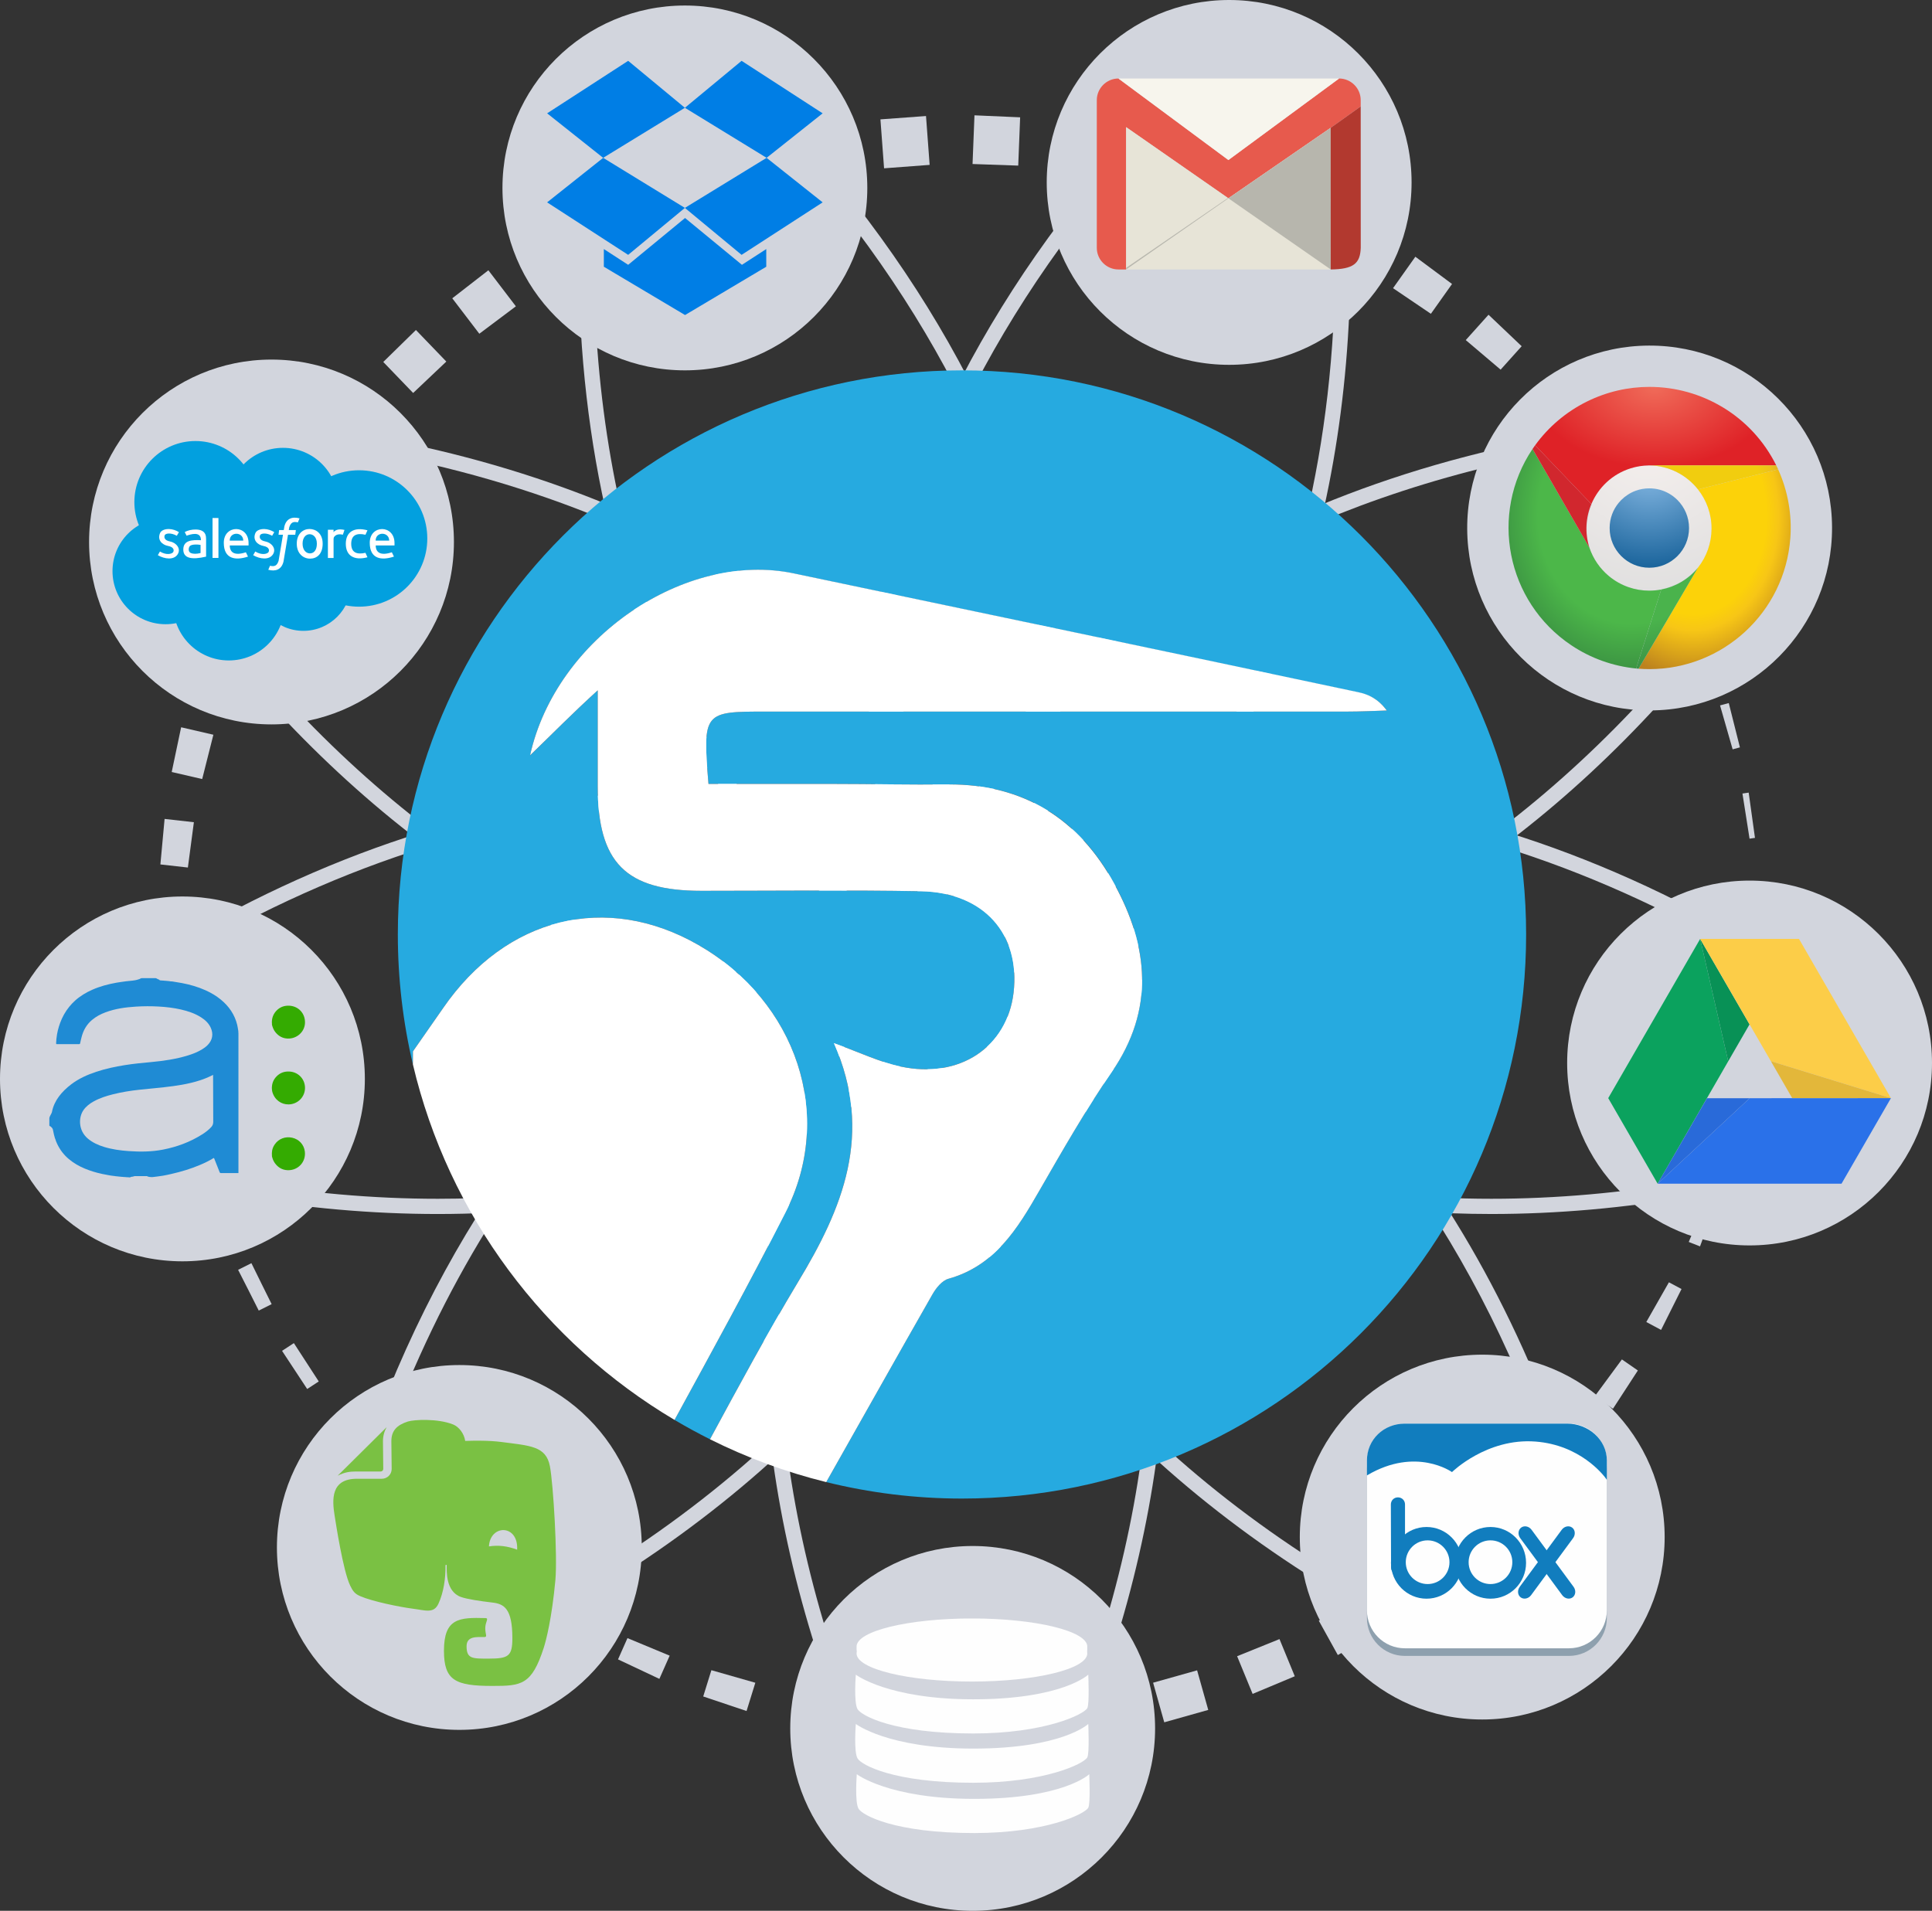 <svg xmlns="http://www.w3.org/2000/svg" width="507.345" height="501.818" viewBox="0 0 507.345 501.818" enable-background="new 0 0 562.709 560"><rect x="0" y="0" width="507.345" height="501.818" fill="#333333" stroke="none"/><g transform="translate(-35.25 -22.125)"><path d="m 385.867,90.395 c 0.006,48.49 -11.064,92.369 -28.832,123.968 -8.878,15.801 -19.424,28.521 -31.026,37.25 -11.61,8.731 -24.231,13.48 -37.454,13.484 C 275.332,265.094 262.711,260.344 251.1,251.613 233.693,238.525 218.678,216.431 208.072,188.481 197.46,160.536 191.24,126.763 191.241,90.395 h -4 c 0.005,49.1 11.167,93.572 29.345,125.927 9.093,16.176 19.947,29.332 32.108,38.487 12.153,9.152 25.658,14.292 39.86,14.288 14.201,0.003 27.706,-5.136 39.859,-14.288 18.238,-13.737 33.551,-36.454 44.361,-64.908 10.805,-28.458 17.091,-62.681 17.092,-99.506 h -3.999 z" fill="#d2d5dd"/><path d="m 249.518,69.184 c 19.562,23.312 34.621,48.03 44.775,72.02 10.157,23.987 15.403,47.246 15.4,67.597 0,12.077 -1.844,23.123 -5.566,32.71 -3.725,9.59 -9.312,17.72 -16.857,24.055 -11.179,9.375 -25.522,13.859 -41.921,13.865 -21.507,0.007 -46.474,-7.789 -71.685,-22.361 -25.213,-14.566 -50.669,-35.884 -73.237,-62.782 l -3.064,2.571 c 22.854,27.234 48.637,48.845 74.3,63.675 25.667,14.823 51.215,22.89 73.686,22.897 17.113,0.006 32.486,-4.722 44.492,-14.801 8.102,-6.795 14.084,-15.534 18.017,-25.671 3.935,-10.14 5.836,-21.677 5.837,-34.158 C 313.692,187.766 308.3,164.032 297.978,139.645 287.654,115.259 272.39,90.219 252.584,66.614 l -3.066,2.57 z" fill="#d2d5dd"/><path d="m 131.435,140.578 c 44.841,7.902 83.983,24.712 111.802,45.767 13.91,10.523 24.984,22.104 32.551,34.113 7.57,12.014 11.632,24.431 11.632,36.726 0,3.196 -0.274,6.387 -0.835,9.566 -1.865,10.563 -6.734,20.183 -14.171,28.742 -11.148,12.831 -28.109,23.225 -49.097,30.378 -20.984,7.156 -45.972,11.077 -73.088,11.076 -16.856,0 -34.536,-1.514 -52.591,-4.697 l -0.694,3.939 c 18.281,3.223 36.189,4.758 53.285,4.758 36.669,-0.005 69.599,-7.047 94.483,-19.716 12.44,-6.338 22.874,-14.09 30.721,-23.114 7.845,-9.021 13.094,-19.332 15.091,-30.671 0.602,-3.41 0.896,-6.835 0.896,-10.261 0,-13.189 -4.362,-26.348 -12.248,-38.858 -11.837,-18.771 -31.591,-36.155 -56.873,-50.388 -25.285,-14.228 -56.117,-25.293 -90.17,-31.298 l -0.694,3.938 z" fill="#d2d5dd"/><path d="m 86.869,271.172 c 42.729,-24.677 87.06,-37.033 123.682,-37.026 17.677,-10e-4 33.545,2.875 46.569,8.559 13.03,5.689 23.204,14.143 29.702,25.391 5.162,8.945 7.628,19.011 7.63,29.866 0.015,22.363 -10.574,48.079 -29.716,73.053 -19.129,24.976 -46.757,49.197 -80.554,68.709 l 2,3.465 c 34.22,-19.761 62.228,-44.287 81.729,-69.741 19.489,-25.457 30.526,-51.854 30.541,-75.485 0.003,-11.458 -2.621,-22.267 -8.165,-31.866 -6.974,-12.084 -17.909,-21.105 -31.567,-27.058 -13.664,-5.958 -30.062,-8.891 -48.169,-8.893 -37.51,0.007 -82.408,12.585 -125.682,37.562 l 2,3.464 z" fill="#d2d5dd"/><path d="m 136.675,399.86 c 14.509,-39.873 35.773,-73.53 59.294,-97.141 11.758,-11.807 24.076,-21.1 36.365,-27.421 12.291,-6.325 24.538,-9.675 36.192,-9.673 6.659,0 13.13,1.09 19.345,3.351 7.926,2.886 14.95,7.501 21.064,13.625 9.168,9.181 16.274,21.778 21.078,36.916 4.805,15.134 7.303,32.793 7.302,52.021 10e-4,29.136 -5.732,61.866 -17.753,94.889 l 3.76,1.367 c 12.168,-33.437 17.992,-66.598 17.993,-96.256 -0.003,-26.097 -4.504,-49.488 -13.248,-67.989 -4.374,-9.248 -9.814,-17.275 -16.301,-23.773 -6.484,-6.498 -14.021,-11.462 -22.528,-14.557 -6.666,-2.427 -13.617,-3.593 -20.712,-3.593 -12.427,0.001 -25.287,3.564 -38.022,10.117 -19.105,9.835 -37.969,26.397 -54.837,48.052 -16.865,21.657 -31.729,48.419 -42.75,78.699 l 3.758,1.366 z" fill="#d2d5dd"/><path d="m 257.546,466.426 c -12.02,-33.021 -17.753,-65.751 -17.752,-94.887 -0.003,-25.638 4.444,-48.484 12.864,-66.28 4.208,-8.9 9.404,-16.536 15.516,-22.658 6.114,-6.124 13.138,-10.738 21.064,-13.625 6.215,-2.261 12.686,-3.351 19.346,-3.351 11.654,-10e-4 23.901,3.349 36.191,9.673 18.435,9.481 36.93,25.655 53.512,46.953 16.586,21.295 31.265,47.703 42.148,77.608 l 3.76,-1.369 C 429.496,358.119 407.976,324 383.974,299.896 c -12.004,-12.051 -24.631,-21.6 -37.369,-28.155 -12.735,-6.553 -25.595,-10.116 -38.021,-10.117 -7.097,0 -14.047,1.166 -20.713,3.593 -8.506,3.095 -16.043,8.059 -22.528,14.557 -9.73,9.75 -17.105,22.928 -22.06,38.532 -4.953,15.608 -7.488,33.659 -7.489,53.232 10e-4,29.658 5.825,62.818 17.994,96.254 l 3.758,-1.366 z" fill="#d2d5dd"/><path d="m 392.927,439.725 c -33.798,-19.511 -61.425,-43.733 -80.554,-68.709 -19.142,-24.974 -29.731,-50.689 -29.716,-73.053 0.002,-10.855 2.467,-20.921 7.63,-29.866 6.498,-11.249 16.672,-19.703 29.702,-25.392 13.024,-5.684 28.893,-8.56 46.569,-8.559 36.621,-0.007 80.951,12.349 123.682,37.025 l 2,-3.464 c -43.274,-24.977 -88.172,-37.554 -125.682,-37.561 -18.107,0.001 -34.505,2.934 -48.169,8.892 -13.658,5.953 -24.594,14.974 -31.567,27.058 -5.544,9.599 -8.168,20.408 -8.166,31.866 0.015,23.632 11.051,50.028 30.541,75.485 19.502,25.455 47.51,49.981 81.729,69.741 l 2.001,-3.463 z" fill="#d2d5dd"/><path d="m 479.471,332.248 c -18.055,3.184 -35.734,4.697 -52.591,4.697 -36.155,0.004 -68.526,-6.977 -92.667,-19.28 -12.073,-6.148 -22.083,-13.62 -29.518,-22.174 -7.437,-8.559 -12.306,-18.179 -14.171,-28.742 -0.561,-3.179 -0.835,-6.369 -0.835,-9.565 0,-12.295 4.063,-24.712 11.632,-36.727 11.347,-18.017 30.601,-35.056 55.45,-49.035 24.846,-13.983 55.271,-24.916 88.902,-30.845 l -0.695,-3.939 c -45.403,8.01 -85.08,25.003 -113.52,46.516 -14.218,10.76 -25.632,22.655 -33.521,35.17 -7.886,12.511 -12.248,25.67 -12.248,38.859 0,3.425 0.294,6.85 0.896,10.26 1.997,11.339 7.246,21.651 15.092,30.671 11.773,13.535 29.351,24.214 50.824,31.539 21.479,7.323 46.877,11.289 74.379,11.291 17.096,0 35.004,-1.535 53.286,-4.758 l -0.695,-3.938 0,0" fill="#d2d5dd"/><path d="m 476.683,194.287 c -22.568,26.898 -48.024,48.215 -73.237,62.782 -25.211,14.572 -50.178,22.368 -71.685,22.36 -16.399,-0.006 -30.742,-4.49 -41.921,-13.865 -7.546,-6.334 -13.133,-14.465 -16.858,-24.055 -3.722,-9.587 -5.566,-20.633 -5.566,-32.71 -0.003,-20.35 5.243,-43.608 15.4,-67.596 10.155,-23.989 25.213,-48.707 44.774,-72.019 l -3.064,-2.571 c -19.806,23.605 -35.069,48.645 -45.394,73.031 -10.322,24.387 -15.713,48.121 -15.716,69.155 0,12.481 1.902,24.019 5.837,34.158 3.933,10.137 9.915,18.876 18.017,25.672 12.006,10.079 27.378,14.807 44.491,14.8 22.471,-0.007 48.02,-8.074 73.686,-22.896 25.664,-14.829 51.446,-36.44 74.301,-63.674 l -3.065,-2.572 z" fill="#d2d5dd"/><circle cx="215.101" cy="71.48" r="47.906" fill="#d2d5dd"/><circle cx="106.547" cy="164.461" r="47.906" fill="#d2d5dd"/><circle cx="83.156" cy="305.466" r="47.906" fill="#d2d5dd"/><circle cx="155.874" cy="428.518" r="47.906" fill="#d2d5dd"/><circle cx="290.674" cy="476.038" r="47.905" fill="#d2d5dd"/><circle cx="424.484" cy="425.792" r="47.906" fill="#d2d5dd"/><circle cx="494.69" cy="301.291" r="47.905" fill="#d2d5dd"/><path d="m 468.658,208.695 c -26.458,0.118 -48.001,-21.234 -48.119,-47.691 -0.117,-26.457 21.234,-48.001 47.69,-48.12 26.458,-0.118 48.002,21.233 48.119,47.691 0.12,26.459 -21.233,48.001 -47.69,48.12" fill="#d2d5dd"/><circle cx="358.026" cy="70.031" r="47.906" fill="#d2d5dd"/><path fill="#d2d5dd" d="M496.26 267.08L497.459 267.114 497.139 279.113 495.9 279.078z"/><path fill="#d2d5dd" d="M494.836 290.959L496.157 291.149 494.535 303.041 493.041 302.826z"/><path fill="#d2d5dd" d="M490.525 314.464L492.268 314.925 489.374 326.572 487.28 326.019z"/><path fill="#d2d5dd" d="M483.375 337.222L485.805 338.177 481.677 349.452 478.715 348.287z"/><path fill="#d2d5dd" d="M473.508 358.879L476.82 360.648 471.451 371.384 467.57 369.311z"/><path fill="#d2d5dd" d="M461.162 379.136L465.353 382.038 458.809 392.099 454.044 388.799z"/><path fill="#d2d5dd" d="M446.597 397.756L451.486 402.049 443.837 411.301 438.412 406.538z"/><path fill="#d2d5dd" d="M430.063 414.553L435.345 420.386 426.654 428.667 420.963 422.38z"/><path fill="#d2d5dd" d="M411.822 429.359L417.11 436.749 407.491 443.928 401.924 436.147z"/><path fill="#d2d5dd" d="M392.147 442.087L396.979 450.809 386.564 456.771 381.57 447.755z"/><path fill="#d2d5dd" d="M371.245 452.582L375.26 462.343 364.189 466.976 360.119 457.078z"/><path transform="matrix(.963 -.271 .271 .963 -113.682 110.852)" fill="#d2d5dd" d="M339.039 462.164H351.035V472.963H339.039z"/><path fill="#d2d5dd" d="M326.699 466.461L328.391 477.058 316.533 478.887 314.861 468.413z"/><path fill="#d2d5dd" d="M303.532 469.669L303.984 480.043 291.99 480.421 291.551 470.335z"/><path fill="#d2d5dd" d="M280.111 470.365L279.43 480.075 267.472 479.015 268.122 469.748z"/><path fill="#d2d5dd" d="M256.707 468.51L255.079 477.203 243.33 474.738 244.862 466.558z"/><path fill="#d2d5dd" d="M233.602 464.047L231.295 471.472 219.917 467.65 222.06 460.75z"/><path fill="#d2d5dd" d="M211.105 456.934L208.403 463.03 197.545 457.913 200.021 452.325z"/><path fill="#d2d5dd" d="M189.542 447.209L186.685 452.054 176.469 445.757 179.086 441.317z"/><path fill="#d2d5dd" d="M169.235 434.977L166.387 438.74 156.915 431.378 159.575 427.862z"/><path d="m 147.695,423.328 c 0,0 -2.143,-2.101 -4.285,-4.2 -2.155,-2.088 -4.309,-4.176 -4.309,-4.176 l 2.663,-2.788 c 0,0 2.185,2.057 4.37,4.112 2.196,2.044 4.393,4.088 4.393,4.088 l -2.832,2.964 z" fill="#d2d5dd"/><path fill="#d2d5dd" d="M133.662 403.606L130.823 405.969 123.171 396.725 125.965 394.4z"/><path fill="#d2d5dd" d="M118.954 384.92L115.917 386.905 109.317 376.883 112.42 374.854z"/><path d="m 103.199,366.311 c 0,0 -1.35,-2.68 -2.701,-5.358 -1.36,-2.674 -2.721,-5.348 -2.721,-5.348 l 3.495,-1.747 c 0,0 1.323,2.692 2.646,5.385 1.333,2.688 2.666,5.375 2.666,5.375 l -3.385,1.693 z" fill="#d2d5dd"/><path fill="#d2d5dd" d="M96.734 343L92.842 344.411 88.643 333.17 92.754 331.679z"/><path fill="#d2d5dd" d="M89.546 320.388L84.995 321.461 82.062 309.827 86.97 308.67z"/><path fill="#d2d5dd" d="M85.129 297.118L79.754 297.745 78.14 285.853 83.964 285.174z"/><path d="m 77.185,273.583 c 0,0 -0.103,-2.999 -0.206,-5.998 l -0.01,-0.281 -0.006,-0.374 -0.003,-0.558 c -0.003,-0.369 -0.005,-0.732 -0.007,-1.084 -0.005,-0.703 -0.009,-1.36 -0.013,-1.922 -0.007,-1.125 -0.012,-1.875 -0.012,-1.875 l 6.79,0.089 c 0,0 -0.025,0.75 -0.062,1.875 -0.018,0.563 -0.04,1.218 -0.063,1.921 -0.012,0.352 -0.023,0.715 -0.036,1.084 l -0.018,0.557 -0.165,0.07 -0.164,0.035 v 0.018 -0.088 0.004 0.009 0.14 l 0.161,0.281 c -0.012,3.001 0.058,6.001 0.058,6.001 l -6.244,0.096 z" fill="#d2d5dd"/><path fill="#d2d5dd" d="M84.587 249.956L77.368 249.144 78.472 237.19 86.164 238.055z"/><path fill="#d2d5dd" d="M88.345 226.72L80.342 224.867 82.817 213.122 91.283 215.082z"/><path fill="#d2d5dd" d="M94.726 204.124L86.135 201.05 90.001 189.688 98.945 192.888z"/><path fill="#d2d5dd" d="M103.588 182.433L94.739 178.054 99.927 167.233 109.044 171.745z"/><path fill="#d2d5dd" d="M114.796 161.896L106.043 156.225 112.459 146.086 121.427 151.897z"/><path fill="#d2d5dd" d="M128.242 142.786L119.825 135.844 127.381 126.527 135.952 133.596z"/><path fill="#d2d5dd" d="M143.742 125.33L135.897 117.184 144.472 108.789 152.455 117.078z"/><path fill="#d2d5dd" d="M161.121 109.771L154.018 100.465 163.497 93.105 170.72 102.569z"/><path fill="#d2d5dd" d="M180.137 96.304L173.961 85.929 184.233 79.725 190.488 90.233z"/><path fill="#d2d5dd" d="M200.542 85.097L195.477 73.795 206.395 68.817 211.523 80.26z"/><path fill="#d2d5dd" d="M222.083 76.328L218.268 64.22 229.698 60.567 233.543 72.767z"/><path fill="#d2d5dd" d="M244.461 70.044L242.042 57.418 253.821 55.137 256.249 67.811z"/><path fill="#d2d5dd" d="M267.408 66.325L266.453 53.475 278.42 52.596 279.374 65.426z"/><path fill="#d2d5dd" d="M290.642 65.197L291.146 52.411 303.139 52.936 302.639 65.617z"/><path fill="#d2d5dd" d="M313.869 66.652L315.801 54.214 327.647 56.14 325.741 68.409z"/><path fill="#d2d5dd" d="M336.796 70.694L340.058 58.905 351.599 62.194 348.386 73.805z"/><path fill="#d2d5dd" d="M359.132 77.33L363.574 66.401 374.636 71.055 370.304 81.714z"/><path fill="#d2d5dd" d="M380.63 86.416L385.981 76.662 396.387 82.642 391.264 91.979z"/><path fill="#d2d5dd" d="M401.064 97.807L406.923 89.548 416.556 96.704 411.002 104.533z"/><path fill="#d2d5dd" d="M420.161 111.436L426.137 104.781 434.84 113.048 429.315 119.202z"/><path fill="#d2d5dd" d="M437.697 127.151L443.369 122.129 451.046 131.36 445.929 135.89z"/><path fill="#d2d5dd" d="M458.411 141.306L464.991 151.347 460.583 154.427 453.416 144.795 458.411 141.306"/><path fill="#d2d5dd" d="M467.029 164.21L471.138 161.994 476.543 172.712 473.018 174.614z"/><path fill="#d2d5dd" d="M478.268 185.169L481.447 183.903 485.616 195.159 482.977 196.21z"/><path fill="#d2d5dd" d="M486.937 207.38L489.226 206.764 492.153 218.399 490.242 218.913z"/><path fill="#d2d5dd" d="M492.82 230.523L494.455 230.281 496.108 242.166 494.683 242.376z"/><path fill="#d2d5dd" d="M495.821 254.244L497.115 254.202 497.461 266.197 496.255 266.236z"/><path d="m 287.869,119.386 c -81.82,0 -148.147,66.328 -148.147,148.147 0,11.744 1.373,23.165 3.955,34.121 l 0.013,-3.42 c 2.62,-3.76 5.241,-7.521 7.863,-11.282 16.525,-24.046 42.964,-30.542 67.125,-16.639 25.755,14.816 35.898,44.789 22.793,70.317 -9.326,18.307 -19.229,36.359 -29.083,54.394 3.033,1.799 6.135,3.493 9.303,5.078 7.502,-13.874 14.994,-27.755 23.083,-41.236 11.739,-19.375 19.945,-38.978 9.459,-62.796 6.953,2.507 12.081,5.014 17.551,6.153 15.499,3.306 27.921,-5.128 29.631,-19.374 1.822,-15.385 -7.75,-26.325 -24.275,-26.668 -19.26,-0.342 -38.42,-0.113 -57.681,-0.113 -19.943,0 -27.251,-7.407 -27.251,-27.466 0,-7.635 0,-15.271 0,-25.187 -7,6.383 -11.725,11.283 -17.764,17.095 6.837,-30.885 40.806,-53.792 69.296,-47.751 49.347,10.371 98.811,20.741 148.158,31.226 2.735,0.57 5.243,1.652 7.523,4.729 -3.419,0.114 -6.95,0.284 -10.369,0.284 -50.827,0 -101.771,0 -152.599,0 -16.296,0 -16.752,0 -15.157,19 10.712,0 21.767,0 32.708,0 10.143,0 20.172,0.244 30.314,0.13 19.716,-0.114 34.304,9.067 43.535,26.049 9.003,16.41 10.713,32.968 -0.684,49.492 -6.839,9.916 -12.879,20.531 -18.918,31.016 -5.813,10.143 -11.739,19.84 -23.934,23.259 -1.709,0.455 -3.305,2.509 -4.216,4.104 -9.333,16.361 -18.561,32.828 -27.887,49.299 11.42,2.82 23.359,4.329 35.652,4.329 81.818,0 148.146,-66.326 148.146,-148.146 0.004,-81.817 -66.324,-148.144 -148.143,-148.144 z" fill="#26aae0"/><path d="m 284.32,357.953 c 12.194,-3.419 18.121,-13.106 23.934,-23.249 6.039,-10.484 12.079,-21.084 18.918,-30.999 11.396,-16.525 9.687,-33.05 0.684,-49.46 -9.231,-16.981 -23.819,-26.229 -43.535,-26.115 -10.142,0.114 -20.171,-0.13 -30.314,-0.13 -10.94,0 -21.995,0 -32.708,0 -1.596,-19 -1.139,-19 15.157,-19 50.828,0 101.771,0 152.599,0 3.419,0 6.952,-0.17 10.371,-0.284 -2.279,-3.077 -4.787,-4.245 -7.521,-4.815 -49.348,-10.484 -98.809,-20.812 -148.155,-31.184 -28.491,-6.039 -62.467,16.888 -69.304,47.772 6.039,-5.812 10.764,-10.69 17.764,-17.073 0,9.915 0,17.551 0,25.187 0,20.059 7.308,27.466 27.251,27.466 19.261,0 38.414,-0.229 57.674,0.113 16.525,0.343 26.101,11.283 24.277,26.668 -1.71,14.246 -14.13,22.68 -29.629,19.374 -5.47,-1.14 -10.597,-3.646 -17.549,-6.153 10.485,23.818 2.281,43.421 -9.458,62.796 -8.09,13.481 -15.581,27.362 -23.084,41.236 9.626,4.813 19.847,8.609 30.526,11.249 9.326,-16.471 18.554,-32.936 27.888,-49.295 0.91,-1.597 2.505,-3.648 4.214,-4.104 z" fill="#fff"/><path d="m 212.388,395.024 c 9.854,-18.034 19.757,-36.087 29.083,-54.394 13.105,-25.528 2.962,-55.501 -22.793,-70.317 -24.161,-13.903 -50.601,-7.407 -67.125,16.639 -2.622,3.761 -5.243,7.522 -7.863,11.282 l -0.013,3.42 c 9.347,39.652 34.627,73.146 68.711,93.37 z" fill="#fff"/><path fill="#0ba25e" d="M489.08 300.843L470.547 332.989 457.57 310.515 481.714 268.697z"/><path fill="#089156" d="M489.08 300.843L494.676 291.149 481.714 268.697z"/><path fill="#2a71e9" d="M494.702 310.537L531.81 310.515 518.834 332.989 470.547 332.989z"/><path fill="#296ad9" d="M494.702 310.537L483.51 310.537 470.547 332.989z"/><path fill="#fccd48" d="M500.288 300.821L481.714 268.697 507.666 268.697 531.81 310.515z"/><path fill="#e3b73a" d="M500.288 300.821L505.885 310.515 531.81 310.515z"/><path fill="#007ee5" d="M215.101 50.432L200.208 38.1 178.925 51.886 193.641 63.578z"/><path fill="#007ee5" d="M193.641 63.577L178.925 75.269 200.208 89.055 215.101 76.722z"/><path fill="#007ee5" d="M236.56 63.577L215.102 76.722 229.994 89.055 251.277 75.269z"/><path fill="#007ee5" d="M236.561 63.577L251.277 51.886 229.994 38.1 215.102 50.432z"/><path fill="#007ee5" d="M193.818 92.172L215.145 104.86 236.472 92.172 236.472 87.531 230.082 91.671 215.145 79.375 200.208 91.671 193.818 87.531z"/><circle cx="86.577" cy="153.991" r="16.042" fill="#02a0df"/><circle cx="129.546" cy="163.539" r="17.911" fill="#02a0df"/><circle cx="95.335" cy="180.958" r="14.615" fill="#02a0df"/><circle cx="114.919" cy="175.25" r="12.548" fill="#02a0df"/><circle cx="78.733" cy="172.118" r="13.94" fill="#02a0df"/><circle cx="109.561" cy="154.233" r="14.496" fill="#02a0df"/><path fill="#02a0df" d="M78.006 152.997H122.683V177.632H78.006z"/><path d="m 79.623,161.061 c -0.925,-0.018 -2.011,0.256 -2.356,1.091 -0.746,1.811 0.563,3.06 2.137,3.353 1.573,0.294 1.589,1.2 1.31,1.63 -0.289,0.444 -1.706,0.894 -3.467,-0.168 l -0.548,0.96 c 1.764,1.037 4.226,1.35 5.216,-0.249 0.948,-1.53 -0.454,-3.06 -2.016,-3.353 -1.562,-0.293 -1.584,-1.167 -1.393,-1.639 0.205,-0.507 1.636,-0.732 3.175,0.144 l 0.559,-0.955 c -0.725,-0.462 -1.692,-0.796 -2.617,-0.814 z" fill="#fff"/><path d="m 86.656,161.185 c -1.003,-0.013 -2.14,0.219 -2.892,0.683 l 0.485,0.938 c 1.046,-0.354 3.802,-1.273 3.763,1.187 -2.295,-0.11 -4.578,-0.018 -4.626,2.378 -0.049,2.397 2.164,2.82 5.983,1.938 0,0 0.004,-4.138 0,-4.615 -0.008,-0.83 -0.118,-1.717 -1.164,-2.215 -0.393,-0.187 -0.946,-0.286 -1.549,-0.294 z m -0.095,3.939 c 0.417,-0.014 0.883,0.018 1.356,0.101 v 2.141 c -1.03,0.25 -1.936,0.281 -2.616,-0.034 -0.613,-0.284 -0.639,-1.281 -0.198,-1.797 0.21,-0.244 0.763,-0.39 1.458,-0.411 z" fill="#fff"/><path fill="#fff" d="M91.063 158.164H92.613V168.646H91.063z"/><path d="m 97.272,161.066 c -1.626,-0.007 -3.254,1.195 -3.254,3.599 0,4.288 3.072,4.717 6.355,3.633 l -0.554,-1.135 c -3.049,1.016 -4.231,-0.016 -4.231,-1.792 h 4.932 v -0.638 c 0.001,-2.44 -1.622,-3.66 -3.248,-3.667 z m 0.079,1.232 c 0.891,0.012 1.78,0.624 1.78,1.809 h -3.56 c 0,-1.231 0.889,-1.821 1.78,-1.809 z" fill="#fff"/><path fill="#fff" d="M108.39 162.563L108.548 161.332 112.943 161.332 112.785 162.563z"/><path d="m 111.21,160.589 c 0.431,-1.298 1.081,-1.563 2.249,-1.276 l 0.458,-1.057 c -1.938,-0.53 -3.478,0.073 -3.989,2.119 l -0.764,4.543 -0.757,4.504 c -0.431,1.298 -1.08,1.563 -2.249,1.278 l -0.457,1.056 c 1.937,0.53 3.478,-0.072 3.988,-2.118 l 0.764,-4.543 0.757,-4.506 z" fill="#fff"/><path d="m 116.519,161.049 c -1.685,0 -3.338,1.254 -3.338,3.853 0,2.599 1.697,3.933 3.497,3.933 1.799,0 3.305,-1.229 3.305,-3.933 0,-2.703 -1.778,-3.853 -3.464,-3.853 z m 0.029,1.373 c 0.929,0 1.91,0.742 1.91,2.492 0,1.749 -0.834,2.542 -1.825,2.542 -0.991,0 -1.926,-0.861 -1.926,-2.542 -10e-4,-1.682 0.912,-2.492 1.841,-2.492 z" fill="#fff"/><path d="m 125.291,162.542 0.416,-1.247 c -1.537,-0.346 -2.71,-0.125 -3.483,1.438 l -0.016,4.011 c 0.304,-2.179 0.103,-4.844 3.083,-4.202 z" fill="#fff"/><path fill="#fff" d="M121.359 161.248H122.845V168.663H121.359z"/><path d="m 131.746,168.475 -0.526,-1.166 c -2.343,0.531 -3.74,-0.128 -3.74,-2.376 0,-2.247 1.397,-2.907 3.74,-2.375 l 0.526,-1.166 c -3.526,-0.938 -5.688,0.428 -5.688,3.542 0,3.112 2.161,4.478 5.688,3.541 z" fill="#fff"/><path d="m 135.598,161.066 c -1.626,-0.007 -3.254,1.195 -3.254,3.599 0,4.288 3.073,4.717 6.356,3.633 l -0.553,-1.135 c -3.049,1.016 -4.232,-0.016 -4.232,-1.792 h 4.933 v -0.638 c -0.002,-2.44 -1.624,-3.66 -3.25,-3.667 z m 0.079,1.232 c 0.891,0.012 1.78,0.624 1.78,1.809 h -3.56 c -0.001,-1.231 0.889,-1.821 1.78,-1.809 z" fill="#fff"/><path d="m 104.657,161.061 c -0.925,-0.018 -2.012,0.256 -2.356,1.091 -0.747,1.811 0.563,3.06 2.136,3.353 1.574,0.294 1.589,1.2 1.311,1.63 -0.289,0.444 -1.707,0.894 -3.467,-0.168 l -0.548,0.96 c 1.764,1.037 4.226,1.35 5.215,-0.249 0.947,-1.53 -0.454,-3.06 -2.016,-3.353 -1.563,-0.293 -1.585,-1.167 -1.394,-1.639 0.206,-0.507 1.637,-0.732 3.175,0.144 l 0.559,-0.955 c -0.723,-0.462 -1.69,-0.796 -2.615,-0.814 z" fill="#fff"/><path d="m 128.658,408.573 c 2.183,0.008 4.373,0 6.558,0 0.376,0 0.681,-0.306 0.679,-0.678 -0.014,-2.401 -0.055,-4.801 -0.08,-7.202 -0.015,-1.439 0.382,-2.745 0.962,-3.759 l -12.857,12.745 c 1.851,-0.975 3.39,-1.109 4.738,-1.106 z m 51,-1.373 c -1.006,-5.336 -5.216,-5.392 -12.687,-6.376 -3.308,-0.437 -7.207,-0.359 -9.559,-0.287 -0.282,-1.934 -1.638,-3.699 -3.156,-4.312 -4.043,-1.627 -10.307,-1.292 -11.894,-0.785 -2.919,0.935 -4.377,2.445 -4.34,5.271 0.032,2.532 0.059,4.631 0.081,7.184 0.012,1.423 -1.154,2.579 -2.583,2.582 -1.217,0.001 -4.37,0 -6.555,0 -6.856,0 -6.527,5.465 -5.838,9.726 0.291,1.804 2.208,14.465 4.073,18.314 0.725,1.496 1.191,2.15 2.626,2.781 3.154,1.385 10.4,2.863 13.79,3.295 3.384,0.433 5.543,1.359 6.773,-1.312 1.361,-2.95 1.899,-6.718 1.848,-10.04 0,-0.219 0.319,-0.229 0.319,0 0,1.51 -0.288,6.852 3.747,8.284 1.592,0.564 4.896,1.071 8.255,1.461 3.036,0.353 5.239,1.543 5.239,9.334 0,4.738 -0.995,5.389 -6.199,5.389 -4.218,0 -5.826,0.107 -5.826,-3.242 0,-2.709 2.679,-2.424 4.664,-2.424 0.887,0 0.243,-0.661 0.243,-2.331 0,-1.664 1.04,-2.621 0.057,-2.647 -6.865,-0.186 -10.904,-0.008 -10.904,8.577 0,7.794 2.983,9.24 12.726,9.24 7.639,0 10.33,-0.249 13.486,-10.036 0.623,-1.933 2.134,-7.828 3.047,-17.728 0.579,-6.259 -0.535,-25.152 -1.433,-29.918 z m -16.015,21.043 c 0.331,-5.853 7.762,-5.847 7.407,0.858 -2.545,-0.953 -4.902,-1.25 -7.407,-0.858 z" fill="#7ac143"/><path d="m 386.896,42.745 c 3.122,0 5.677,2.555 5.677,5.678 v 1.646 l -7.888,5.635 -26.856,18.5 -26.857,-18.688 v 37.375 h -2.022 c -3.122,0 -5.678,-2.555 -5.678,-5.678 V 48.424 c 0,-3.123 2.556,-5.678 5.678,-5.678 l 28.88,21.412 29.065,-21.412 0.001,-0.001 z" fill="#e75a4d"/><path fill="#e7e4d7" d="M330.971 55.516L330.971 92.892 384.686 92.892 384.686 55.704 357.828 74.205z"/><path fill="#b8b7ae" d="M357.706 74.118L330.971 92.48 330.971 92.892 357.828 74.205z"/><path fill="#b7b6ad" d="M384.686 55.704L384.701 92.892 357.828 74.205z"/><path d="m 392.572,50.069 0.011,37.149 c -0.135,4.129 -1.926,5.603 -7.882,5.672 l -0.016,-37.188 7.89,-5.635 -0.003,0.002 z" fill="#b2392f"/><path fill="#f7f5ed" d="M328.948 42.745L357.828 64.156 386.896 42.745z"/><path d="m 468.368,150.375 c -1.271,0.001 -2.479,0.225 -3.598,0.635 l 0.221,0.336 -0.031,0.021 c 1.151,-0.252 2.347,-0.386 3.573,-0.386 1.753,0 3.442,0.272 5.028,0.776 -1.526,-0.88 -3.291,-1.381 -5.193,-1.382 l 0,0" fill="#c0cad4"/><path d="m 464.771,151.01 c -0.717,0.264 -1.396,0.604 -2.03,1.012 0.718,-0.268 1.459,-0.487 2.22,-0.654 l 0.031,-0.021 -0.221,-0.337" fill="#c0cad4"/><radialGradient id="a" cx="-197.791" cy="0" r="1" gradientTransform="matrix(32.832 0 0 32.832 6962.286 144.391)" gradientUnits="userSpaceOnUse"><stop offset="0" stop-color="#7FB3DF"/><stop offset=".1" stop-color="#7FB3DF"/><stop offset=".9" stop-color="#0F5B94"/><stop offset="1" stop-color="#0F5B94"/></radialGradient><circle cx="468.368" cy="160.798" r="14.923" fill="url(#a)"/><radialGradient id="b" cx="-197.791" cy="0" r="1" gradientTransform="matrix(48.599 0 0 48.599 10080.758 136.5)" gradientUnits="userSpaceOnUse"><stop offset="0" stop-color="#F6F0EE"/><stop offset="1" stop-color="#ddd"/></radialGradient><path d="m 464.771,151.01 c 1.118,-0.411 2.327,-0.634 3.598,-0.635 l 0,0 c 1.901,0.001 3.667,0.502 5.193,1.384 0.795,0.458 1.525,1.021 2.176,1.669 1.894,1.9 3.052,4.478 3.054,7.371 -0.002,2.893 -1.16,5.47 -3.054,7.371 -1.9,1.894 -4.478,3.05 -7.369,3.053 -2.894,-0.002 -5.472,-1.16 -7.372,-3.053 -1.893,-1.9 -3.051,-4.478 -3.053,-7.371 0.002,-2.553 0.903,-4.859 2.416,-6.672 0.201,-0.242 0.414,-0.475 0.637,-0.699 0.531,-0.529 1.115,-1 1.744,-1.405 0.633,-0.409 1.313,-0.749 2.03,-1.013 m 3.431,-6.66 0,0 c -1.611,0.021 -3.209,0.279 -4.747,0.762 -4.834,1.521 -8.479,5.052 -10.306,9.382 l 0.13,0.136 c -1.535,3.565 -1.769,7.555 -0.665,11.275 l 0,0 0,0 c 0.983,2.951 2.778,5.566 5.177,7.545 3.091,2.549 6.828,3.792 10.544,3.792 1.058,0 2.114,-0.101 3.153,-0.301 l 0.029,-0.091 c 3.761,-0.713 7.159,-2.704 9.617,-5.638 l 0,0 0,0 0,0 c 2.298,-2.907 3.556,-6.499 3.572,-10.205 0.019,-3.911 -1.318,-7.511 -3.57,-10.357 l -0.002,0 c -3.075,-3.894 -7.731,-6.201 -12.685,-6.297 -0.007,0 -0.015,0 -0.021,0 -0.006,0 -0.012,0 -0.018,0 -0.015,0 -0.029,0 -0.044,0 -0.002,0 -0.005,0 -0.008,0 -0.017,0 -0.032,0 -0.048,0 -0.002,0 -0.003,0 -0.005,0 -0.017,0 -0.033,0 -0.051,0 h -0.001 c -0.016,-0.003 -0.033,-0.003 -0.051,-0.003" fill="url(#b)"/><radialGradient id="c" cx="-197.791" cy="0" r="1" gradientTransform="matrix(32.004 0 0 21.085 6799.77 123.734)" gradientUnits="userSpaceOnUse"><stop offset="0" stop-color="#F06B59"/><stop offset="1" stop-color="#DF2227"/></radialGradient><path d="m 468.406,123.729 c -5.555,0 -11.192,1.25 -16.504,3.89 -5.372,2.67 -10.012,6.6 -13.529,11.444 l 14.776,15.431 c 1.826,-4.331 5.472,-7.862 10.306,-9.382 1.538,-0.483 3.136,-0.741 4.747,-0.762 l 0,0 0,0 0,0 h 33.495 c -6.491,-13.059 -19.634,-20.621 -33.291,-20.621" fill="url(#c)"/><radialGradient id="d" cx="-197.791" cy="0" r="1" gradientTransform="matrix(37.799 0 0 43.855 7939.99 157.344)" gradientUnits="userSpaceOnUse"><stop offset="0" stop-color="#4CB749"/><stop offset=".65" stop-color="#4CB749"/><stop offset="1" stop-color="#388B41"/></radialGradient><path d="m 437.689,140.038 c -11.421,17.04 -6.869,40.113 10.172,51.536 5.092,3.414 10.948,5.512 17.043,6.112 l 6.584,-20.745 c -1.039,0.2 -2.096,0.301 -3.153,0.301 -3.716,0 -7.453,-1.242 -10.544,-3.792 -2.398,-1.979 -4.193,-4.594 -5.177,-7.545 l 0,0 -14.925,-25.867" fill="url(#d)"/><radialGradient id="e" cx="-197.791" cy="0" r="1" gradientTransform="matrix(31.956 0 0 42.801 6800.542 157.719)" gradientUnits="userSpaceOnUse"><stop offset="0" stop-color="#FCD209"/><stop offset=".6" stop-color="#FCD209"/><stop offset=".7" stop-color="#F7C616"/><stop offset="1" stop-color="#BC821E"/></radialGradient><path d="m 502.187,145.387 -21.05,5.262 c 2.252,2.846 3.589,6.446 3.57,10.357 -0.017,3.706 -1.274,7.298 -3.572,10.205 l 0,0 -15.587,26.532 0,0 c 0.952,0.072 1.899,0.107 2.84,0.107 19.242,0 35.524,-14.842 36.999,-34.346 0.47,-6.216 -0.633,-12.448 -3.2,-18.117 m -33.758,-1.035 c 0.007,0 0.015,0 0.021,0 -0.007,0.001 -0.014,0 -0.021,0 m -0.062,-0.001 c 0.015,0 0.029,0 0.044,0 -0.015,0.001 -0.029,0.001 -0.044,0 m -0.055,0 c 0.016,0 0.031,0 0.048,0 -0.016,0 -0.033,0 -0.048,0 m -0.056,-0.001 c 0.018,0 0.034,0 0.051,0 -0.017,0 -0.035,0 -0.051,0 m -0.054,0 0,0 0,0 c 0.018,0 0.035,0 0.053,0 -0.018,0 -0.035,0 -0.053,0" fill="url(#e)"/><path d="m 438.354,139.043 -0.665,0.995 c 0.223,-0.329 0.451,-0.654 0.684,-0.975 l -0.019,-0.02" fill="#c5cdd6"/><radialGradient id="f" cx="-197.791" cy="0" r="1" gradientTransform="matrix(48.599 0 0 48.599 10080.758 136.5)" gradientUnits="userSpaceOnUse"><stop offset="0" stop-color="#E6E6E6"/><stop offset="1" stop-color="#CFD4D6"/></radialGradient><path d="m 453.149,154.494 c -1.474,3.495 -1.763,7.51 -0.535,11.411 l 0,0 c -1.104,-3.72 -0.87,-7.71 0.665,-11.275 l -0.13,-0.136" fill="url(#f)"/><radialGradient id="g" cx="-197.791" cy="0" r="1" gradientTransform="matrix(32.004 0 0 21.085 6799.77 123.734)" gradientUnits="userSpaceOnUse"><stop offset="0" stop-color="#E16B5C"/><stop offset="1" stop-color="#D1272E"/></radialGradient><path d="m 438.373,139.063 c -0.232,0.321 -0.461,0.646 -0.684,0.975 l 14.925,25.868 c -1.228,-3.901 -0.938,-7.917 0.535,-11.411 l -14.776,-15.432" fill="url(#g)"/><radialGradient id="h" cx="-197.791" cy="0" r="1" gradientTransform="matrix(48.599 0 0 48.599 10080.758 136.5)" gradientUnits="userSpaceOnUse"><stop offset="0" stop-color="#EBE9E9"/><stop offset="1" stop-color="#D3D7D8"/></radialGradient><path d="m 481.135,171.211 c -2.458,2.934 -5.856,4.925 -9.617,5.638 l -0.029,0.091 c 3.653,-0.703 7.093,-2.634 9.646,-5.729 l 0,0" fill="url(#h)"/><path d="m 464.904,197.686 -0.019,0.058 h 0.662 c -0.214,-0.018 -0.429,-0.037 -0.643,-0.058" fill="#c9cfd8"/><radialGradient id="i" cx="-197.791" cy="0" r="1" gradientTransform="matrix(37.799 0 0 43.855 7939.99 157.344)" gradientUnits="userSpaceOnUse"><stop offset="0" stop-color="#4AB34C"/><stop offset=".65" stop-color="#4AB34C"/><stop offset="1" stop-color="#378944"/></radialGradient><path d="m 481.135,171.211 c -2.553,3.094 -5.993,5.025 -9.646,5.729 l -6.584,20.745 c 0.214,0.021 0.429,0.04 0.644,0.058 l 0,0 15.586,-26.532" fill="url(#i)"/><path d="m 501.697,144.35 0,0 0,0 c 0.169,0.344 0.332,0.689 0.489,1.038 l 0.175,-0.043 -0.664,-0.995" fill="#c9cfd8"/><radialGradient id="j" cx="-197.791" cy="0" r="1" gradientTransform="matrix(48.599 0 0 48.599 10080.758 136.5)" gradientUnits="userSpaceOnUse"><stop offset="0" stop-color="#EBE9E9"/><stop offset="1" stop-color="#D3D7D8"/></radialGradient><path d="m 468.45,144.353 c 4.953,0.096 9.609,2.404 12.685,6.297 l 0.002,0 c -2.974,-3.758 -7.541,-6.199 -12.687,-6.297 m -0.039,-0.001 c 0.006,0 0.012,0 0.018,0 -0.006,0 -0.012,0 -0.018,0 m -0.052,-0.001 c 0.003,0 0.006,0 0.008,0 -0.002,0 -0.005,0 -0.008,0 m -0.052,0 c 0.002,0 0.003,0 0.005,0 -0.001,0 -0.004,0 -0.005,0 m -0.052,-0.001 0,0 0,0" fill="url(#j)"/><radialGradient id="k" cx="-197.791" cy="0" r="1" gradientTransform="matrix(31.956 0 0 42.801 6800.542 157.719)" gradientUnits="userSpaceOnUse"><stop offset="0" stop-color="#F1CD0F"/><stop offset=".6" stop-color="#F1CD0F"/><stop offset=".7" stop-color="#ECC11C"/><stop offset="1" stop-color="#B48123"/></radialGradient><path d="m 501.697,144.35 0,0 h -33.495 c 0.018,0 0.035,0 0.053,0 h 10e-4 c 0.017,0 0.034,0 0.051,0 10e-4,0 0.004,0 0.005,0 0.016,0 0.032,0 0.048,0 0.003,0 0.006,0 0.008,0 0.015,0 0.029,0 0.044,0 0.006,0 0.012,0 0.018,0 0.007,0 0.015,0 0.021,0 5.146,0.099 9.713,2.54 12.687,6.297 l 21.05,-5.262 c -0.159,-0.346 -0.322,-0.692 -0.491,-1.035" fill="url(#k)"/><path clip-rule="evenodd" d="m 106.663,290.16 c 0.091,-1.039 0.509,-1.926 1.24,-2.669 0.878,-0.891 1.963,-1.283 3.192,-1.253 2.512,0.062 4.334,2.021 4.245,4.533 -0.084,2.346 -2.142,4.195 -4.567,4.098 -1.321,-0.053 -2.364,-0.636 -3.189,-1.658 -0.456,-0.563 -0.718,-1.209 -0.901,-1.893 -0.034,-0.127 -0.014,-0.268 -0.018,-0.402 -0.03,-0.251 -0.031,-0.504 -0.002,-0.756 z" fill="#34ab01" fill-rule="evenodd"/><path clip-rule="evenodd" d="m 106.663,324.731 c 0.032,-0.757 0.305,-1.438 0.723,-2.049 1.035,-1.518 2.811,-2.17 4.617,-1.765 1.784,0.4 3.063,1.815 3.293,3.587 0.359,2.748 -1.773,5.061 -4.55,4.934 -1.409,-0.064 -2.489,-0.724 -3.309,-1.85 -0.379,-0.522 -0.603,-1.11 -0.759,-1.727 -0.029,-0.119 -0.012,-0.25 -0.016,-0.375 -0.024,-0.251 -0.031,-0.503 10e-4,-0.755 z" fill="#34ab01" fill-rule="evenodd"/><path clip-rule="evenodd" d="m 106.663,307.444 c 0.087,-1.029 0.5,-1.911 1.221,-2.647 0.902,-0.92 2.016,-1.319 3.287,-1.271 2.25,0.085 3.989,1.752 4.162,3.962 0.174,2.206 -1.339,4.186 -3.539,4.598 -1.981,0.374 -3.88,-0.604 -4.741,-2.44 -0.217,-0.462 -0.371,-0.932 -0.39,-1.442 -0.028,-0.255 -0.029,-0.507 0,-0.76 z" fill="#34ab01" fill-rule="evenodd"/><path d="m 97.864,329.889 c 0.002,-12.079 0.002,-24.157 10e-4,-36.234 0,-0.099 0.016,-0.198 -0.016,-0.297 -0.005,-0.138 -0.01,-0.276 -0.016,-0.414 -0.045,-0.093 0.002,-0.197 -0.04,-0.29 -0.08,-0.448 -0.137,-0.903 -0.244,-1.345 -0.659,-2.736 -2.177,-4.923 -4.331,-6.688 -1.218,-0.998 -2.569,-1.784 -4.005,-2.432 -1.98,-0.893 -4.05,-1.483 -6.177,-1.889 -0.77,-0.147 -1.548,-0.261 -2.322,-0.39 l -0.279,-0.043 c -0.237,0.019 -0.466,-0.029 -0.696,-0.068 -0.09,-0.039 -0.193,0.012 -0.282,-0.039 l -0.26,-0.015 c -0.093,-0.038 -0.196,0.007 -0.288,-0.038 -0.103,-0.005 -0.205,-0.01 -0.308,-0.015 -0.127,-0.048 -0.267,0.015 -0.394,-0.04 l -0.866,-0.054 c -0.176,-0.006 -0.353,-0.282 -0.528,-0.288 -0.238,-0.046 -0.483,-0.31 -0.721,-0.31 -1.198,0 -2.397,0 -3.595,0 -0.273,0 -0.553,0.26 -0.827,0.313 -0.175,0.004 -0.351,0.145 -0.526,0.15 -0.164,0.057 -0.339,0.058 -0.503,0.107 -0.123,0.005 -0.244,0.043 -0.366,0.048 -0.126,0.056 -0.265,0.011 -0.393,0.056 -0.104,0.006 -0.208,0.02 -0.312,0.023 -0.126,0.058 -0.267,-0.005 -0.394,0.047 l -0.205,0.014 c -0.089,0.051 -0.192,0.001 -0.283,0.04 l -0.256,0.017 c -0.09,0.047 -0.195,-0.002 -0.286,0.041 -0.782,0.115 -1.566,0.209 -2.342,0.349 -2.165,0.389 -4.282,0.945 -6.303,1.839 -1.663,0.735 -3.202,1.658 -4.554,2.877 -0.546,0.49 -1.046,1.03 -1.513,1.603 -1.051,1.288 -1.833,2.722 -2.404,4.275 -0.471,1.285 -0.798,2.605 -0.94,3.97 -0.039,0.092 0.007,0.195 -0.039,0.287 -0.004,0.121 -0.01,0.242 -0.016,0.362 -0.046,0.147 0.016,0.304 -0.039,0.451 L 50,296.08 c -0.034,0.196 0.031,0.288 0.239,0.254 l 0.132,0.008 c 0.099,-0.003 0.198,-0.01 0.297,-0.01 1.771,0 3.541,-0.002 5.31,0.003 0.187,0.001 0.281,-0.026 0.322,-0.246 0.096,-0.521 0.233,-1.036 0.362,-1.553 0.446,-1.791 1.31,-3.332 2.732,-4.536 1.051,-0.893 2.25,-1.528 3.534,-2.01 2.578,-0.968 5.272,-1.335 7.999,-1.507 2.001,-0.127 4.005,-0.134 6.01,-0.021 1.957,0.111 3.899,0.337 5.813,0.774 1.881,0.431 3.702,1.029 5.339,2.085 1.064,0.686 1.968,1.527 2.502,2.705 0.753,1.659 0.464,3.259 -0.813,4.551 -0.447,0.453 -0.956,0.827 -1.498,1.153 -1.159,0.699 -2.409,1.187 -3.697,1.582 -3.128,0.96 -6.347,1.426 -9.593,1.73 -2.344,0.221 -4.688,0.438 -7.014,0.813 -2.523,0.404 -5.015,0.938 -7.443,1.742 -2.358,0.782 -4.605,1.788 -6.596,3.307 -2.411,1.842 -4.458,4.207 -5.036,7.212 -0.111,0.576 -0.692,1.16 -0.692,1.74 0,0.622 0,1.243 0,1.864 0,0.128 0.456,0.267 0.5,0.395 l 0.245,0.262 0.156,0.281 c 0.05,0.188 0.095,0.382 0.126,0.573 0.091,0.571 0.252,1.133 0.408,1.689 0.03,0.096 0.044,0.202 0.11,0.285 0.259,0.876 0.658,1.692 1.128,2.472 0.884,1.464 2.067,2.651 3.463,3.623 1.314,0.919 2.754,1.604 4.263,2.141 0.71,0.254 1.429,0.483 2.16,0.671 0.898,0.23 1.802,0.437 2.719,0.583 l 0.224,0.045 c 0.518,0.109 1.04,0.173 1.565,0.229 l 0.281,0.042 0.021,-0.007 0.021,0.011 c 0.125,0.065 0.269,-0.012 0.395,0.05 l 0.203,0.013 c 0.092,0.042 0.196,-0.008 0.287,0.04 l 0.256,0.016 c 0.092,0.039 0.197,-0.007 0.288,0.039 0.102,0.005 0.206,0.009 0.308,0.016 0.109,0.043 0.229,-0.014 0.338,0.039 0.104,0.004 0.207,0.009 0.312,0.013 0.144,0.05 0.3,-0.018 0.443,0.042 0.141,0.006 0.282,0.01 0.424,0.015 0.148,0.043 0.304,-0.016 0.451,0.038 0.193,0.005 0.385,-0.185 0.578,-0.18 0.256,0.051 0.519,-0.155 0.775,-0.155 1.053,0 2.105,0 3.158,0 0.147,0 0.304,0.201 0.451,0.155 0.122,-0.005 0.242,0.087 0.363,0.081 0.128,-0.053 0.267,0.059 0.396,0.009 l 0.204,0.013 c 0.089,-0.05 0.193,0.012 0.284,-0.027 0.844,-0.114 1.692,-0.198 2.531,-0.341 0.766,-0.131 1.523,-0.306 2.281,-0.479 2.526,-0.573 4.998,-1.321 7.389,-2.326 1.225,-0.515 2.422,-1.085 3.553,-1.786 0.11,-0.069 0.179,-0.078 0.239,0.076 0.464,1.19 0.939,2.377 1.412,3.564 0.069,0.172 0.163,0.266 0.39,0.263 1.506,-0.013 3.013,-0.004 4.52,-10e-4 0.077,-0.097 0.036,-0.21 0.036,-0.313 z m -7.125,-11.791 c -0.712,0.783 -1.551,1.405 -2.439,1.967 -3.149,1.99 -6.581,3.25 -10.227,3.967 -3.001,0.589 -6.025,0.604 -9.06,0.389 -2.193,-0.155 -4.36,-0.453 -6.466,-1.102 -1.528,-0.471 -2.964,-1.12 -4.207,-2.158 -2.554,-2.137 -2.52,-5.603 -1.134,-7.551 0.686,-0.964 1.604,-1.653 2.624,-2.221 1.588,-0.885 3.303,-1.435 5.056,-1.874 2.296,-0.577 4.627,-0.953 6.979,-1.205 2.134,-0.229 4.274,-0.417 6.408,-0.651 3.229,-0.356 6.44,-0.82 9.544,-1.835 1.09,-0.357 2.125,-0.784 3.151,-1.294 l 0.243,-0.119 c 0,0.173 0,0.315 0,0.458 0,3.954 0.017,7.91 0.037,11.865 0,0.549 -0.156,0.975 -0.509,1.364 z" fill="#1f8bd4"/><ellipse clip-rule="evenodd" cx="290.479" cy="456.354" rx="30.292" ry="7.379" fill="#fefefe" fill-rule="evenodd"/><ellipse clip-rule="evenodd" cx="290.479" cy="454.542" rx="30.292" ry="7.377" fill="#fefefe" fill-rule="evenodd"/><ellipse clip-rule="evenodd" cx="290.479" cy="455.317" rx="30.292" ry="7.379" fill="#fefefe" fill-rule="evenodd"/><path clip-rule="evenodd" d="m 259.986,461.919 c 0,0 8.394,6.475 30.855,6.475 23.457,0 30.188,-6.475 30.188,-6.475 0,0 0.354,7.726 -0.259,8.805 -0.973,1.709 -11.306,6.645 -29.93,6.645 -20.902,0 -29.36,-4.66 -30.395,-6.387 -1.035,-1.726 -0.459,-9.063 -0.459,-9.063 z" fill="#fefefe" fill-rule="evenodd"/><path clip-rule="evenodd" d="m 259.986,474.866 c 0,0 8.394,6.472 30.855,6.472 23.457,0 30.188,-6.472 30.188,-6.472 0,0 0.354,7.724 -0.259,8.803 -0.973,1.711 -11.306,6.645 -29.93,6.645 -20.902,0 -29.36,-4.66 -30.395,-6.386 -1.035,-1.727 -0.459,-9.062 -0.459,-9.062 z" fill="#fefefe" fill-rule="evenodd"/><path clip-rule="evenodd" d="m 260.245,488.069 c 0,0 8.394,6.474 30.857,6.474 23.456,0 30.188,-6.474 30.188,-6.474 0,0 0.354,7.725 -0.26,8.803 -0.973,1.711 -11.305,6.646 -29.929,6.646 -20.903,0 -29.361,-4.661 -30.396,-6.388 -1.036,-1.724 -0.46,-9.061 -0.46,-9.061 z" fill="#fefefe" fill-rule="evenodd"/><path clip-rule="evenodd" d="m 457.209,447.041 c 0,5.5 -4.459,9.959 -9.959,9.959 h -43.082 c -5.5,0 -9.959,-4.459 -9.959,-9.959 v -39.082 c 0,-5.5 4.459,-9.959 9.959,-9.959 h 43.082 c 5.5,0 9.959,4.459 9.959,9.959 v 39.082 z" fill="#8ea0ae" fill-rule="evenodd"/><path clip-rule="evenodd" d="m 457.209,445.039 c 0,5.501 -4.46,9.961 -9.961,9.961 H 404.17 c -5.501,0 -9.961,-4.46 -9.961,-9.961 v -39.078 c 0,-5.501 4.46,-9.961 9.961,-9.961 h 43.078 c 5.501,0 9.961,4.46 9.961,9.961 v 39.078 z" fill="#fefefe" fill-rule="evenodd"/><path clip-rule="evenodd" d="m 446.81,396 h -42.688 c -5.5,0 -9.912,4.187 -9.912,9.688 v 3.92 l 0.117,-0.078 c 12.807,-7.541 22.217,-0.807 22.217,-0.807 0,0 9.148,-9.013 21.953,-8.016 11.596,0.902 17.713,8.549 18.713,10.032 v -5.052 c -10e-4,-5.5 -4.899,-9.687 -10.4,-9.687 z" fill="#117dbe" fill-rule="evenodd"/><ellipse clip-rule="evenodd" cx="409.861" cy="432.557" rx="9.344" ry="9.415" fill="#117dbe" fill-rule="evenodd"/><ellipse clip-rule="evenodd" cx="426.651" cy="432.557" rx="9.344" ry="9.415" fill="#117dbe" fill-rule="evenodd"/><circle clip-rule="evenodd" cx="410.145" cy="432.391" r="5.739" fill="#fefefe" fill-rule="evenodd"/><circle clip-rule="evenodd" cx="426.651" cy="432.391" r="5.739" fill="#fefefe" fill-rule="evenodd"/><path d="m 404.209,433.719 c 0,1.021 -0.772,1.85 -1.847,1.85 -1.073,0 -1.817,-0.778 -1.817,-1.8 l -0.052,-16.556 c 0,-1.021 0.783,-1.85 1.856,-1.85 1.074,0 1.859,0.828 1.859,1.85 v 16.506 z" fill="#117dbe"/><path d="m 448.468,438.852 c 0.683,0.927 0.57,2.168 -0.254,2.775 -0.821,0.606 -2.043,0.345 -2.725,-0.581 L 434.462,426.07 c -0.681,-0.927 -0.567,-2.17 0.254,-2.775 0.823,-0.605 2.043,-0.347 2.726,0.581 l 11.026,14.976 z" fill="#117dbe"/><path d="m 434.336,438.852 c -0.683,0.927 -0.568,2.168 0.254,2.775 0.823,0.606 2.043,0.345 2.726,-0.581 l 11.027,-14.976 c 0.683,-0.927 0.567,-2.17 -0.254,-2.775 -0.823,-0.605 -2.043,-0.347 -2.727,0.581 l -11.026,14.976 z" fill="#117dbe"/></g></svg>